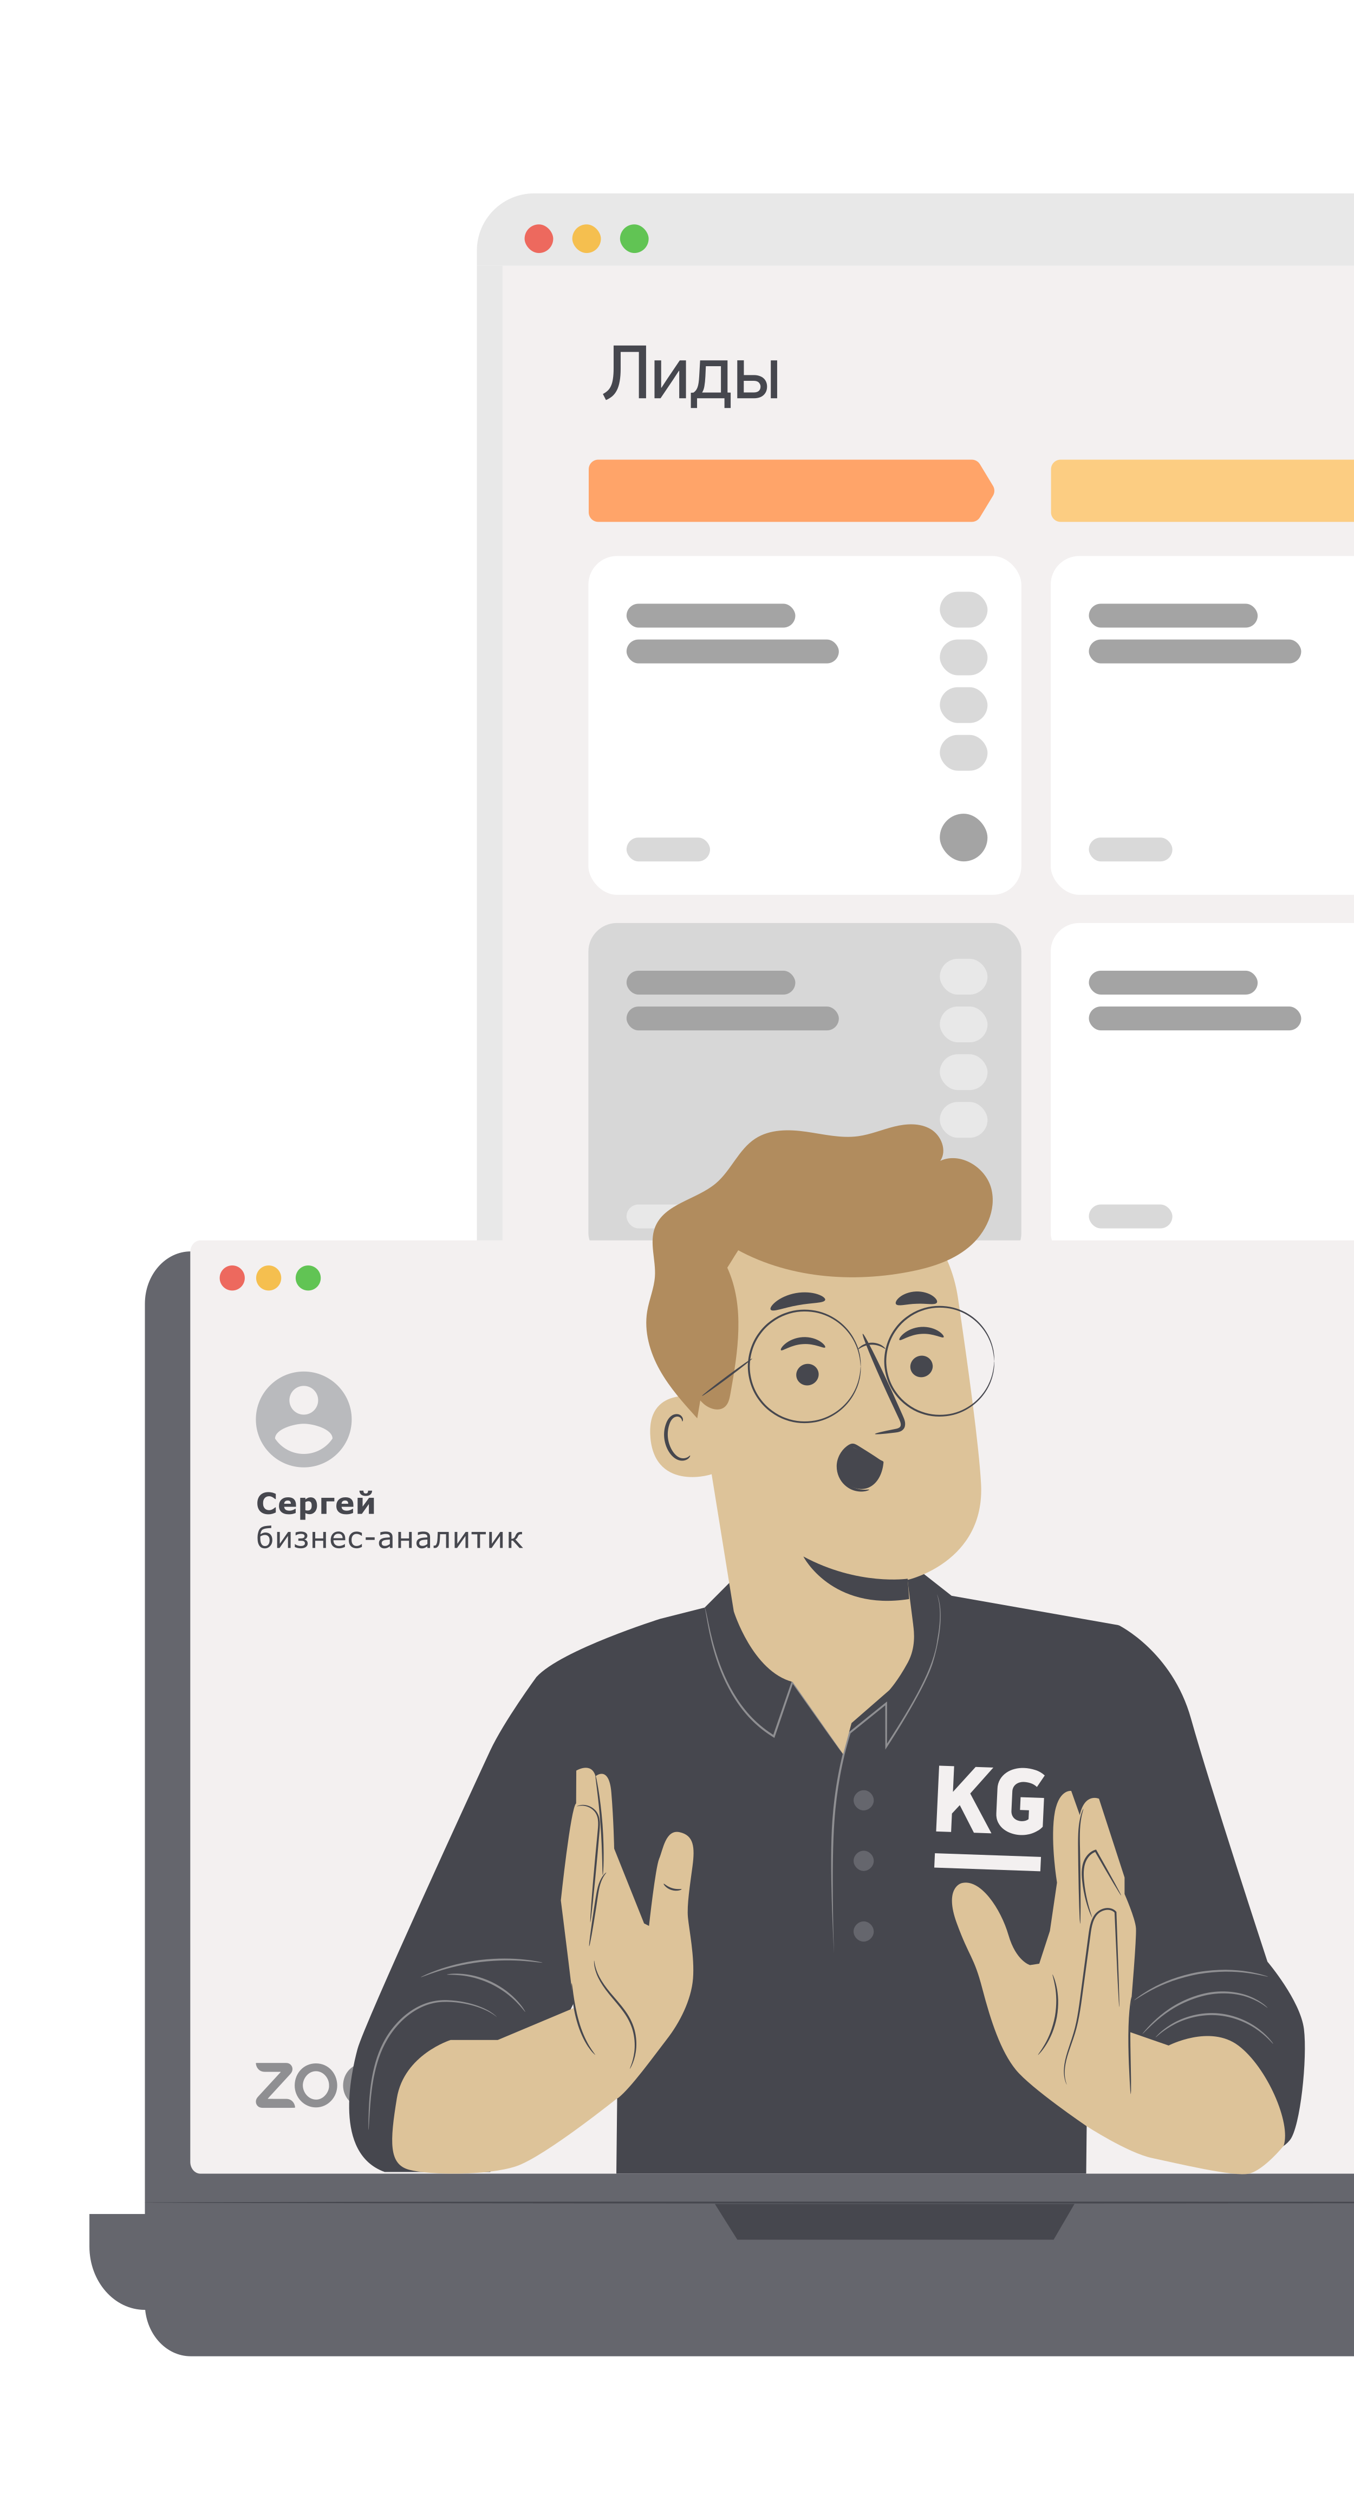 <svg width="318" height="587" viewBox="0 0 318 587" fill="none" xmlns="http://www.w3.org/2000/svg">
<g filter="url(#filter0_d_5217_99593)">
<path d="M112 36.446C112 29.02 118.02 23 125.446 23H366.554C373.98 23 380 29.02 380 36.446V40.01H112V36.446Z" fill="#E8E8E8"/>
<rect x="123.203" y="30.281" width="6.723" height="6.723" rx="3.362" fill="#ED695E"/>
<rect x="134.406" y="30.281" width="6.723" height="6.723" rx="3.362" fill="#F5BF4F"/>
<rect x="145.617" y="30.281" width="6.723" height="6.723" rx="3.362" fill="#61C454"/>
<g clip-path="url(#clip0_5217_99593)">
<path d="M112 40.008H380V323.223C380 330.649 373.98 336.669 366.554 336.669H125.446C118.02 336.669 112 330.649 112 323.223V40.008Z" fill="#E8E8E8"/>
<g clip-path="url(#clip1_5217_99593)">
<rect width="255.936" height="292.129" transform="translate(118.031 40.008)" fill="#F3F0F0"/>
<path d="M145.768 60.231V64.151C145.768 65.314 145.69 66.308 145.535 67.136C145.391 67.963 145.169 68.664 144.869 69.239C144.582 69.803 144.222 70.27 143.79 70.642C143.359 71.001 142.867 71.295 142.316 71.523L141.597 70.103C142.016 69.887 142.382 69.635 142.694 69.347C143.017 69.06 143.281 68.688 143.485 68.233C143.701 67.777 143.856 67.214 143.952 66.542C144.06 65.871 144.114 65.038 144.114 64.043V58.721H151.738V71.109H150.048V60.231H145.768ZM155.353 68.628L156.684 66.596L159.651 62.209H161.107V71.109H159.525V64.672H159.435L158.086 66.74L155.138 71.109H153.717V62.209H155.281V68.628H155.353ZM165.777 63.575L165.67 65.931C165.622 66.866 165.544 67.639 165.436 68.251C165.34 68.85 165.16 69.353 164.896 69.761H169.32V63.575H165.777ZM162.865 69.779C163.08 69.635 163.266 69.467 163.422 69.275C163.578 69.072 163.71 68.826 163.818 68.538C163.925 68.239 164.009 67.885 164.069 67.477C164.129 67.058 164.177 66.56 164.213 65.985L164.429 62.209H170.866V69.761L171.603 69.779V73.393H170.147V71.109H163.71V73.393H162.253V69.815L162.865 69.779ZM181.031 71.109V62.209H182.523V71.109H181.031ZM178.621 68.358C178.621 68.023 178.495 67.717 178.244 67.441C177.992 67.154 177.578 67.01 177.003 67.01H174.683V69.743H177.003C177.518 69.743 177.914 69.629 178.19 69.401C178.477 69.162 178.621 68.814 178.621 68.358ZM174.701 65.661H177.057C177.56 65.661 178.004 65.733 178.387 65.877C178.783 66.009 179.107 66.195 179.358 66.434C179.622 66.674 179.82 66.962 179.952 67.297C180.084 67.621 180.15 67.975 180.15 68.358C180.15 69.185 179.88 69.851 179.34 70.354C178.813 70.858 178.046 71.109 177.039 71.109H173.155V62.191H174.701V65.661Z" fill="#46474E"/>
<path d="M138.266 87.771C138.266 86.53 139.272 85.523 140.513 85.523L228.228 85.523C229.014 85.523 229.743 85.934 230.15 86.607L233.213 91.664C233.647 92.379 233.647 93.277 233.213 93.993L230.15 99.049C229.743 99.722 229.014 100.133 228.228 100.133H140.513C139.272 100.133 138.266 99.126 138.266 97.885V87.771Z" fill="#FFA469"/>
<path d="M246.844 87.771C246.844 86.53 247.85 85.523 249.091 85.523L336.806 85.523C337.592 85.523 338.321 85.934 338.728 86.607L341.791 91.664C342.225 92.379 342.225 93.277 341.791 93.993L338.728 99.049C338.321 99.722 337.592 100.133 336.806 100.133H249.091C247.85 100.133 246.844 99.126 246.844 97.885V87.771Z" fill="#FCCD82"/>
<rect x="138.188" y="108.148" width="101.685" height="79.556" rx="6.723" fill="white"/>
<rect x="147.148" y="119.352" width="39.64" height="5.603" rx="2.801" fill="#A4A4A4"/>
<rect x="147.148" y="127.758" width="49.862" height="5.603" rx="2.801" fill="#A4A4A4"/>
<rect x="147.148" y="174.258" width="19.609" height="5.603" rx="2.801" fill="#D9D9D9"/>
<rect x="220.719" y="168.656" width="11.205" height="11.205" rx="5.603" fill="#A4A4A4"/>
<rect x="220.727" y="116.547" width="11.205" height="8.404" rx="4.202" fill="#D9D9D9"/>
<rect x="220.727" y="127.75" width="11.205" height="8.404" rx="4.202" fill="#D9D9D9"/>
<rect x="220.727" y="138.953" width="11.205" height="8.404" rx="4.202" fill="#D9D9D9"/>
<rect x="220.727" y="150.156" width="11.205" height="8.404" rx="4.202" fill="#D9D9D9"/>
<rect x="138.188" y="194.32" width="101.685" height="79.556" rx="6.723" fill="#D7D7D7"/>
<rect x="147.148" y="205.523" width="39.64" height="5.603" rx="2.801" fill="#A4A4A4"/>
<rect x="147.148" y="213.938" width="49.862" height="5.603" rx="2.801" fill="#A4A4A4"/>
<rect x="147.148" y="260.422" width="19.609" height="5.603" rx="2.801" fill="#E8E8E8"/>
<rect x="220.719" y="254.828" width="11.205" height="11.205" rx="5.603" fill="#A4A4A4"/>
<rect x="220.727" y="202.727" width="11.205" height="8.404" rx="4.202" fill="#E8E8E8"/>
<rect x="220.727" y="213.93" width="11.205" height="8.404" rx="4.202" fill="#E8E8E8"/>
<rect x="220.727" y="225.141" width="11.205" height="8.404" rx="4.202" fill="#E8E8E8"/>
<rect x="220.727" y="236.344" width="11.205" height="8.404" rx="4.202" fill="#E8E8E8"/>
<rect x="138.188" y="280.586" width="101.685" height="79.556" rx="6.723" fill="white"/>
<rect x="147.148" y="291.797" width="39.64" height="5.603" rx="2.801" fill="#A4A4A4"/>
<rect x="147.148" y="300.195" width="49.862" height="5.603" rx="2.801" fill="#A4A4A4"/>
<rect x="220.719" y="288.992" width="11.205" height="8.404" rx="4.202" fill="#D9D9D9"/>
<rect x="220.719" y="300.195" width="11.205" height="8.404" rx="4.202" fill="#D9D9D9"/>
<rect x="220.719" y="311.406" width="11.205" height="8.404" rx="4.202" fill="#D9D9D9"/>
<rect x="220.719" y="322.609" width="11.205" height="8.404" rx="4.202" fill="#D9D9D9"/>
<rect x="246.766" y="108.148" width="101.685" height="79.556" rx="6.723" fill="white"/>
<rect x="255.734" y="119.352" width="39.64" height="5.603" rx="2.801" fill="#A4A4A4"/>
<rect x="255.734" y="127.758" width="49.862" height="5.603" rx="2.801" fill="#A4A4A4"/>
<rect x="255.734" y="174.258" width="19.609" height="5.603" rx="2.801" fill="#D9D9D9"/>
<rect x="246.766" y="194.32" width="101.685" height="79.556" rx="6.723" fill="white"/>
<rect x="255.734" y="205.523" width="39.64" height="5.603" rx="2.801" fill="#A4A4A4"/>
<rect x="255.734" y="213.93" width="49.862" height="5.603" rx="2.801" fill="#A4A4A4"/>
<rect x="255.734" y="260.422" width="19.609" height="5.603" rx="2.801" fill="#D9D9D9"/>
</g>
</g>
</g>
<g filter="url(#filter1_d_5217_99593)">
<path d="M366.807 536.462H44.794C38.855 536.462 34.031 530.962 34.031 524.171V289.322C34.031 282.54 38.848 277.031 44.794 277.031H366.807C372.746 277.031 377.57 282.531 377.57 289.322V524.171C377.57 530.953 372.753 536.462 366.807 536.462Z" fill="#65666D"/>
</g>
<path d="M376.407 542.383H34.015C26.828 542.383 21 535.717 21 527.495V519.875H389.415V527.495C389.415 535.717 383.588 542.383 376.4 542.383H376.407Z" fill="#65666D"/>
<path d="M167.891 517.508L173.168 525.901H247.457L252.354 517.508H167.891Z" fill="#46474E"/>
<path d="M377.563 517.177C377.563 517.304 300.612 517.4 205.711 517.4C110.809 517.4 33.844 517.296 33.844 517.177C33.844 517.058 110.779 516.953 205.711 516.953C300.642 516.953 377.563 517.058 377.563 517.177Z" fill="#46474E"/>
<path d="M360.962 510.404H47.074C45.753 510.404 44.688 509.168 44.688 507.637V294.017C44.688 292.485 45.753 291.25 47.074 291.25H360.962C362.283 291.25 363.349 292.485 363.349 294.017V507.628C363.349 509.16 362.276 510.395 360.962 510.395V510.404Z" fill="#F3F0F0"/>
<path fill-rule="evenodd" clip-rule="evenodd" d="M71.348 322.047C65.135 322.047 60.094 327.089 60.094 333.301C60.094 339.513 65.135 344.555 71.348 344.555C77.56 344.555 82.601 339.513 82.601 333.301C82.601 327.089 77.56 322.047 71.348 322.047ZM71.345 325.422C73.213 325.422 74.721 326.93 74.721 328.798C74.721 330.666 73.213 332.174 71.345 332.174C69.477 332.174 67.969 330.666 67.969 328.798C67.969 326.93 69.477 325.422 71.345 325.422ZM71.346 341.402C68.533 341.402 66.046 339.962 64.594 337.779C64.627 335.539 69.095 334.312 71.346 334.312C73.586 334.312 78.065 335.539 78.098 337.779C76.647 339.962 74.159 341.402 71.346 341.402Z" fill="#B9BABD"/>
<path d="M62.999 355.574C62.627 355.574 62.282 355.519 61.966 355.409C61.651 355.299 61.381 355.135 61.154 354.918C60.928 354.7 60.751 354.428 60.626 354.103C60.502 353.777 60.441 353.402 60.441 352.975C60.441 352.578 60.5 352.218 60.619 351.894C60.738 351.571 60.911 351.294 61.137 351.063C61.355 350.841 61.624 350.669 61.945 350.548C62.269 350.426 62.621 350.366 63.003 350.366C63.214 350.366 63.403 350.378 63.572 350.403C63.742 350.425 63.899 350.456 64.043 350.494C64.193 350.536 64.329 350.585 64.45 350.639C64.574 350.69 64.681 350.738 64.773 350.783V351.999H64.625C64.562 351.945 64.483 351.881 64.386 351.807C64.292 351.733 64.184 351.66 64.063 351.588C63.94 351.516 63.806 351.456 63.663 351.406C63.519 351.357 63.365 351.332 63.201 351.332C63.019 351.332 62.847 351.361 62.683 351.42C62.519 351.476 62.367 351.57 62.228 351.702C62.096 351.83 61.988 352 61.905 352.211C61.824 352.422 61.784 352.678 61.784 352.978C61.784 353.293 61.828 353.555 61.915 353.766C62.005 353.977 62.117 354.143 62.252 354.265C62.389 354.388 62.541 354.477 62.71 354.531C62.878 354.582 63.044 354.608 63.208 354.608C63.365 354.608 63.52 354.584 63.673 354.537C63.827 354.49 63.97 354.426 64.1 354.345C64.21 354.28 64.312 354.211 64.406 354.137C64.501 354.063 64.578 353.999 64.639 353.945H64.773V355.143C64.648 355.199 64.528 355.252 64.413 355.301C64.299 355.351 64.179 355.394 64.053 355.429C63.889 355.477 63.735 355.512 63.592 355.537C63.448 355.562 63.251 355.574 62.999 355.574ZM69.517 353.81H66.743C66.761 354.106 66.873 354.333 67.079 354.49C67.288 354.647 67.595 354.726 67.999 354.726C68.254 354.726 68.502 354.68 68.743 354.588C68.983 354.496 69.172 354.397 69.312 354.291H69.446V355.264C69.172 355.374 68.914 355.454 68.672 355.503C68.43 355.553 68.161 355.578 67.867 355.578C67.109 355.578 66.527 355.407 66.123 355.066C65.719 354.725 65.517 354.239 65.517 353.608C65.517 352.984 65.708 352.49 66.09 352.127C66.474 351.761 66.999 351.578 67.665 351.578C68.28 351.578 68.743 351.734 69.052 352.046C69.362 352.356 69.517 352.802 69.517 353.386V353.81ZM68.312 353.1C68.305 352.846 68.242 352.655 68.123 352.527C68.004 352.399 67.819 352.335 67.568 352.335C67.334 352.335 67.142 352.396 66.992 352.517C66.842 352.638 66.757 352.833 66.74 353.1H68.312ZM74.456 353.534C74.456 353.846 74.408 354.13 74.311 354.386C74.217 354.642 74.092 354.853 73.937 355.019C73.776 355.194 73.593 355.326 73.389 355.416C73.184 355.506 72.966 355.551 72.732 355.551C72.517 355.551 72.334 355.527 72.183 355.48C72.033 355.435 71.879 355.371 71.722 355.288V356.864H70.51V351.696H71.722V352.09C71.908 351.942 72.098 351.821 72.291 351.729C72.486 351.637 72.711 351.591 72.964 351.591C73.436 351.591 73.802 351.764 74.062 352.11C74.325 352.455 74.456 352.93 74.456 353.534ZM73.207 353.558C73.207 353.189 73.144 352.922 73.018 352.756C72.893 352.59 72.694 352.507 72.422 352.507C72.308 352.507 72.19 352.525 72.069 352.561C71.948 352.595 71.832 352.644 71.722 352.709V354.611C71.803 354.643 71.889 354.663 71.981 354.672C72.073 354.681 72.164 354.685 72.254 354.685C72.575 354.685 72.814 354.592 72.971 354.406C73.128 354.217 73.207 353.935 73.207 353.558ZM78.526 352.537H76.681V355.477H75.469V351.696H78.526V352.537ZM82.994 353.81H80.219C80.237 354.106 80.35 354.333 80.556 354.49C80.765 354.647 81.071 354.726 81.475 354.726C81.731 354.726 81.979 354.68 82.219 354.588C82.459 354.496 82.649 354.397 82.788 354.291H82.923V355.264C82.649 355.374 82.391 355.454 82.148 355.503C81.906 355.553 81.638 355.578 81.344 355.578C80.585 355.578 80.004 355.407 79.6 355.066C79.196 354.725 78.994 354.239 78.994 353.608C78.994 352.984 79.185 352.49 79.566 352.127C79.95 351.761 80.475 351.578 81.142 351.578C81.757 351.578 82.219 351.734 82.529 352.046C82.839 352.356 82.994 352.802 82.994 353.386V353.81ZM81.788 353.1C81.782 352.846 81.719 352.655 81.6 352.527C81.481 352.399 81.296 352.335 81.044 352.335C80.811 352.335 80.619 352.396 80.469 352.517C80.318 352.638 80.234 352.833 80.216 353.1H81.788ZM87.808 355.477H86.633V353.164L84.99 355.477H83.987V351.696H85.162V353.766L86.683 351.696H87.808V355.477ZM87.39 350.019C87.39 350.385 87.265 350.683 87.013 350.915C86.764 351.146 86.394 351.261 85.902 351.261C85.413 351.261 85.043 351.146 84.791 350.915C84.54 350.681 84.414 350.383 84.414 350.019H85.35C85.355 350.241 85.397 350.407 85.478 350.517C85.559 350.625 85.7 350.679 85.902 350.679C86.106 350.679 86.248 350.626 86.326 350.521C86.407 350.413 86.45 350.246 86.454 350.019H87.39ZM63.481 360.271C63.638 360.429 63.757 360.619 63.837 360.844C63.918 361.066 63.959 361.327 63.959 361.628C63.959 362.189 63.79 362.655 63.454 363.025C63.117 363.396 62.703 363.581 62.211 363.581C61.969 363.581 61.746 363.541 61.541 363.46C61.337 363.377 61.163 363.25 61.02 363.079C60.84 362.866 60.705 362.598 60.616 362.275C60.528 361.949 60.484 361.553 60.484 361.086C60.484 360.918 60.492 360.747 60.508 360.574C60.524 360.399 60.559 360.191 60.616 359.948C60.66 359.74 60.726 359.539 60.811 359.346C60.898 359.153 61.002 358.997 61.121 358.878C61.282 358.714 61.494 358.582 61.757 358.484C62.022 358.383 62.372 358.313 62.807 358.275C62.985 358.259 63.15 358.247 63.302 358.238C63.455 358.227 63.592 358.217 63.713 358.208V358.79C63.565 358.799 63.418 358.808 63.272 358.817C63.128 358.826 62.985 358.837 62.841 358.851C62.554 358.875 62.293 358.923 62.06 358.992C61.829 359.062 61.659 359.151 61.551 359.261C61.433 359.38 61.343 359.536 61.282 359.729C61.224 359.92 61.186 360.102 61.168 360.275C61.336 360.154 61.52 360.053 61.72 359.972C61.922 359.889 62.136 359.847 62.363 359.847C62.574 359.847 62.777 359.882 62.972 359.952C63.168 360.021 63.337 360.128 63.481 360.271ZM63.316 361.665C63.316 361.25 63.216 360.94 63.016 360.736C62.816 360.53 62.553 360.426 62.225 360.426C62.03 360.426 61.842 360.458 61.663 360.521C61.483 360.581 61.312 360.663 61.151 360.766C61.146 360.822 61.142 360.889 61.137 360.965C61.135 361.039 61.134 361.108 61.134 361.17C61.134 361.561 61.167 361.877 61.232 362.12C61.297 362.362 61.389 362.555 61.508 362.699C61.611 362.82 61.723 362.906 61.844 362.958C61.966 363.007 62.096 363.032 62.235 363.032C62.574 363.032 62.839 362.91 63.029 362.665C63.22 362.421 63.316 362.087 63.316 361.665ZM68.258 363.477H67.632V360.652L65.662 363.477H65.09V359.716H65.716V362.5L67.665 359.716H68.258V363.477ZM72.261 362.423C72.261 362.634 72.211 362.812 72.113 362.958C72.016 363.104 71.892 363.222 71.739 363.312C71.586 363.399 71.418 363.463 71.234 363.503C71.05 363.544 70.866 363.564 70.682 363.564C70.421 363.564 70.173 363.539 69.938 363.49C69.702 363.441 69.47 363.364 69.241 363.261V362.568H69.285C69.448 362.711 69.657 362.822 69.911 362.901C70.164 362.979 70.41 363.019 70.648 363.019C70.76 363.019 70.876 363.009 70.995 362.988C71.114 362.966 71.217 362.931 71.305 362.884C71.399 362.83 71.474 362.766 71.53 362.692C71.586 362.616 71.614 362.513 71.614 362.382C71.614 362.248 71.586 362.14 71.53 362.059C71.476 361.978 71.402 361.918 71.308 361.877C71.216 361.837 71.105 361.812 70.975 361.803C70.844 361.794 70.726 361.79 70.618 361.79H70.069V361.244H70.45C70.539 361.244 70.656 361.241 70.8 361.234C70.945 361.228 71.063 361.21 71.153 361.18C71.27 361.142 71.362 361.088 71.429 361.019C71.499 360.949 71.534 360.838 71.534 360.686C71.534 360.58 71.507 360.494 71.453 360.426C71.399 360.357 71.332 360.303 71.251 360.265C71.168 360.227 71.075 360.201 70.971 360.187C70.87 360.174 70.781 360.167 70.702 360.167C70.473 360.167 70.248 360.199 70.025 360.261C69.805 360.322 69.62 360.411 69.47 360.527H69.426V359.83C69.612 359.77 69.812 359.72 70.025 359.682C70.239 359.644 70.452 359.625 70.665 359.625C70.84 359.625 71.014 359.641 71.187 359.672C71.362 359.704 71.525 359.757 71.675 359.834C71.823 359.91 71.944 360.014 72.039 360.147C72.133 360.277 72.18 360.439 72.18 360.632C72.18 360.829 72.118 361.003 71.995 361.154C71.874 361.302 71.71 361.408 71.503 361.473V361.497C71.734 361.553 71.918 361.659 72.055 361.813C72.192 361.966 72.261 362.169 72.261 362.423ZM76.546 363.477H75.913V361.783H74.031V363.477H73.399V359.716H74.031V361.238H75.913V359.716H76.546V363.477ZM81.081 361.662H78.311C78.311 361.893 78.345 362.095 78.415 362.268C78.484 362.438 78.58 362.579 78.701 362.689C78.818 362.796 78.956 362.877 79.115 362.931C79.277 362.985 79.454 363.012 79.647 363.012C79.903 363.012 80.16 362.961 80.418 362.86C80.678 362.757 80.864 362.656 80.974 362.557H81.007V363.248C80.794 363.337 80.576 363.413 80.354 363.473C80.132 363.534 79.898 363.564 79.654 363.564C79.03 363.564 78.543 363.396 78.193 363.059C77.843 362.72 77.668 362.24 77.668 361.618C77.668 361.003 77.835 360.515 78.169 360.154C78.506 359.792 78.948 359.612 79.496 359.612C80.003 359.612 80.393 359.76 80.667 360.056C80.943 360.352 81.081 360.773 81.081 361.318V361.662ZM80.465 361.177C80.463 360.845 80.379 360.588 80.213 360.406C80.049 360.224 79.799 360.133 79.462 360.133C79.123 360.133 78.853 360.233 78.65 360.433C78.451 360.633 78.337 360.881 78.311 361.177H80.465ZM84.993 363.241C84.735 363.362 84.513 363.445 84.327 363.49C84.143 363.537 83.959 363.561 83.775 363.561C83.501 363.561 83.249 363.521 83.02 363.443C82.791 363.362 82.595 363.241 82.431 363.079C82.267 362.918 82.139 362.713 82.047 362.467C81.958 362.22 81.913 361.931 81.913 361.601C81.913 361.002 82.079 360.524 82.411 360.167C82.743 359.808 83.198 359.628 83.775 359.628C83.992 359.628 84.206 359.659 84.414 359.719C84.625 359.78 84.818 359.854 84.993 359.942V360.645H84.956C84.748 360.486 84.541 360.368 84.337 360.292C84.135 360.215 83.938 360.177 83.748 360.177C83.373 360.177 83.082 360.303 82.876 360.554C82.671 360.806 82.569 361.155 82.569 361.601C82.569 362.048 82.671 362.395 82.876 362.642C83.08 362.889 83.371 363.012 83.748 363.012C83.88 363.012 84.011 362.995 84.141 362.961C84.274 362.928 84.394 362.884 84.502 362.83C84.587 362.788 84.675 362.737 84.764 362.679C84.856 362.618 84.92 362.573 84.956 362.544H84.993V363.241ZM87.993 361.588H85.892V360.978H87.993V361.588ZM92.191 363.477H91.561V363.076C91.505 363.114 91.429 363.168 91.332 363.238C91.238 363.305 91.146 363.359 91.056 363.399C90.951 363.451 90.83 363.493 90.693 363.527C90.556 363.563 90.395 363.581 90.211 363.581C89.873 363.581 89.585 363.469 89.35 363.244C89.114 363.02 88.996 362.734 88.996 362.386C88.996 362.101 89.057 361.871 89.178 361.696C89.301 361.518 89.476 361.379 89.703 361.278C89.932 361.177 90.207 361.109 90.528 361.073C90.849 361.037 91.193 361.01 91.561 360.992V360.894C91.561 360.751 91.536 360.632 91.484 360.537C91.435 360.443 91.363 360.369 91.269 360.315C91.179 360.264 91.071 360.229 90.945 360.211C90.82 360.193 90.688 360.184 90.552 360.184C90.385 360.184 90.2 360.206 89.996 360.251C89.792 360.294 89.581 360.357 89.363 360.44H89.329V359.797C89.453 359.763 89.631 359.726 89.865 359.686C90.098 359.645 90.328 359.625 90.555 359.625C90.82 359.625 91.05 359.647 91.245 359.692C91.442 359.735 91.613 359.809 91.757 359.915C91.898 360.018 92.006 360.151 92.08 360.315C92.154 360.479 92.191 360.682 92.191 360.925V363.477ZM91.561 362.551V361.504C91.368 361.515 91.141 361.532 90.878 361.554C90.618 361.577 90.411 361.609 90.259 361.652C90.077 361.703 89.93 361.784 89.817 361.894C89.705 362.002 89.649 362.151 89.649 362.342C89.649 362.557 89.714 362.72 89.844 362.83C89.975 362.938 90.173 362.992 90.44 362.992C90.663 362.992 90.866 362.949 91.05 362.864C91.234 362.776 91.404 362.672 91.561 362.551ZM96.696 363.477H96.063V361.783H94.181V363.477H93.548V359.716H94.181V361.238H96.063V359.716H96.696V363.477ZM101.005 363.477H100.375V363.076C100.319 363.114 100.243 363.168 100.146 363.238C100.052 363.305 99.96 363.359 99.87 363.399C99.765 363.451 99.644 363.493 99.507 363.527C99.37 363.563 99.209 363.581 99.025 363.581C98.686 363.581 98.399 363.469 98.163 363.244C97.928 363.02 97.81 362.734 97.81 362.386C97.81 362.101 97.87 361.871 97.992 361.696C98.115 361.518 98.29 361.379 98.517 361.278C98.746 361.177 99.021 361.109 99.342 361.073C99.663 361.037 100.007 361.01 100.375 360.992V360.894C100.375 360.751 100.349 360.632 100.298 360.537C100.248 360.443 100.177 360.369 100.082 360.315C99.993 360.264 99.885 360.229 99.759 360.211C99.633 360.193 99.502 360.184 99.365 360.184C99.199 360.184 99.014 360.206 98.81 360.251C98.606 360.294 98.394 360.357 98.177 360.44H98.143V359.797C98.267 359.763 98.445 359.726 98.678 359.686C98.912 359.645 99.142 359.625 99.369 359.625C99.633 359.625 99.864 359.647 100.059 359.692C100.256 359.735 100.427 359.809 100.571 359.915C100.712 360.018 100.82 360.151 100.894 360.315C100.968 360.479 101.005 360.682 101.005 360.925V363.477ZM100.375 362.551V361.504C100.182 361.515 99.954 361.532 99.692 361.554C99.431 361.577 99.225 361.609 99.072 361.652C98.891 361.703 98.743 361.784 98.631 361.894C98.519 362.002 98.463 362.151 98.463 362.342C98.463 362.557 98.528 362.72 98.658 362.83C98.788 362.938 98.987 362.992 99.254 362.992C99.476 362.992 99.68 362.949 99.864 362.864C100.048 362.776 100.218 362.672 100.375 362.551ZM105.395 363.477H104.762V360.248H103.358C103.351 360.434 103.345 360.614 103.338 360.787C103.331 360.959 103.324 361.115 103.318 361.255C103.302 361.629 103.276 361.929 103.24 362.153C103.204 362.376 103.157 362.561 103.099 362.709C103.045 362.848 102.984 362.961 102.917 363.049C102.852 363.134 102.781 363.212 102.705 363.281C102.629 363.349 102.543 363.399 102.449 363.433C102.357 363.466 102.256 363.483 102.146 363.483C102.108 363.483 102.052 363.482 101.978 363.48C101.906 363.478 101.859 363.477 101.836 363.477V362.924H101.87C101.888 362.924 101.914 362.926 101.947 362.928C101.981 362.93 102.009 362.931 102.032 362.931C102.085 362.931 102.14 362.923 102.197 362.908C102.255 362.892 102.304 362.863 102.345 362.82C102.459 362.708 102.551 362.518 102.621 362.251C102.69 361.984 102.736 361.598 102.759 361.093C102.768 360.909 102.776 360.691 102.782 360.44C102.791 360.186 102.799 359.945 102.806 359.716H105.395V363.477ZM109.95 363.477H109.324V360.652L107.354 363.477H106.782V359.716H107.408V362.5L109.357 359.716H109.95V363.477ZM114.101 360.271H112.741V363.477H112.108V360.271H110.748V359.716H114.101V360.271ZM118.063 363.477H117.437V360.652L115.468 363.477H114.895V359.716H115.522V362.5L117.471 359.716H118.063V363.477ZM122.844 363.477H122.016L120.454 361.753H120.11V363.477H119.477V359.716H120.11V361.339C120.319 361.339 120.487 361.302 120.615 361.228C120.743 361.151 120.852 361.03 120.942 360.864C120.973 360.803 121.004 360.739 121.033 360.672C121.064 360.603 121.094 360.536 121.124 360.473C121.24 360.22 121.386 360.03 121.561 359.904C121.736 359.779 121.988 359.716 122.315 359.716H122.605V360.261H122.326C122.148 360.261 122.009 360.3 121.908 360.376C121.809 360.45 121.72 360.581 121.639 360.77C121.549 360.981 121.454 361.139 121.353 361.244C121.254 361.348 121.148 361.426 121.036 361.48L122.844 363.477Z" fill="#46474E"/>
<g clip-path="url(#clip2_5217_99593)">
<path d="M74.213 484.508C71.312 484.508 69.24 486.802 69.211 489.656C69.182 492.482 71.418 494.868 74.233 494.844C76.961 494.844 79.234 492.489 79.197 489.65C79.16 486.827 77.1 484.51 74.213 484.51V484.508ZM74.225 493.009C72.362 492.982 71.102 491.233 71.123 489.618C71.141 488.1 72.347 486.345 74.2 486.342C75.968 486.34 77.323 488.005 77.279 489.677C77.392 491.093 76.043 493.038 74.223 493.011L74.225 493.009Z" fill="#8F8F92"/>
<path d="M85.58 484.508C82.679 484.508 80.608 486.802 80.578 489.656C80.549 492.482 82.785 494.868 85.6 494.844C88.328 494.844 90.602 492.489 90.564 489.65C90.527 486.827 88.468 484.51 85.58 484.51V484.508ZM85.592 493.009C83.729 492.982 82.469 491.233 82.49 489.618C82.508 488.1 83.714 486.345 85.567 486.342C87.335 486.34 88.69 488.005 88.647 489.677C88.759 491.093 87.41 493.038 85.59 493.011L85.592 493.009Z" fill="#8F8F92"/>
<path d="M91.912 491.458C91.912 492.175 91.912 492.89 91.912 493.607C91.912 494.017 91.912 494.426 91.912 494.838C91.912 494.967 91.956 495.019 92.076 494.998C92.218 494.973 92.36 494.955 92.495 494.903C93.307 494.591 93.832 493.788 93.832 492.849C93.832 491.413 93.846 489.974 93.825 488.538C93.813 487.721 94.377 486.592 95.437 486.459C96.076 486.377 96.628 486.581 97.061 487.112C97.413 487.545 97.565 488.049 97.561 488.63C97.548 490.076 97.557 491.524 97.557 492.971C97.557 493.098 97.55 493.227 97.582 493.351C97.804 494.238 98.402 494.892 99.287 494.998C99.428 495.016 99.455 494.992 99.455 494.833C99.455 494.338 99.455 493.845 99.455 493.349C99.455 491.739 99.455 490.126 99.455 488.515C99.455 487.671 100.047 486.678 100.942 486.481C102.204 486.203 103.207 487.359 103.191 488.456C103.172 489.897 103.199 491.34 103.18 492.781C103.172 493.383 103.343 493.892 103.703 494.333C104.038 494.743 104.469 494.955 104.969 495.001C105.056 495.01 105.104 494.969 105.096 494.872C105.079 494.702 105.102 494.532 105.102 494.363C105.102 492.478 105.104 490.592 105.102 488.707C105.102 488.438 105.108 488.167 105.067 487.904C104.898 486.83 104.415 485.932 103.645 485.251C102.843 484.54 101.91 484.242 100.863 484.384C99.963 484.506 99.216 484.934 98.583 485.624C98.521 485.692 98.485 485.696 98.427 485.626C98.189 485.339 97.904 485.12 97.6 484.923C96.701 484.341 95.737 484.199 94.733 484.491C93.919 484.726 93.24 485.208 92.736 485.959C92.218 486.732 91.881 487.563 91.908 488.549C91.933 489.519 91.914 490.49 91.914 491.46L91.912 491.458Z" fill="#8F8F92"/>
<path d="M65.474 494.944C66.534 494.924 67.823 494.974 69.112 494.922C69.299 494.915 69.326 494.886 69.293 494.684C69.187 494.04 68.893 493.528 68.381 493.171C68.008 492.911 67.588 492.841 67.161 492.838C65.82 492.829 64.481 492.836 63.14 492.836C63.088 492.836 63.036 492.836 62.984 492.836C62.955 492.836 62.92 492.843 62.905 492.802C62.892 492.764 62.92 492.739 62.943 492.718C63.078 492.601 63.188 492.451 63.309 492.318C64.916 490.567 66.526 488.816 68.135 487.065C68.262 486.927 68.377 486.78 68.473 486.617C68.854 485.968 68.727 485.199 68.167 484.728C67.877 484.484 67.544 484.407 67.19 484.407C64.883 484.405 62.576 484.407 60.269 484.407C60.109 484.407 60.078 484.437 60.1 484.604C60.184 485.204 60.446 485.694 60.89 486.063C61.275 486.384 61.727 486.486 62.199 486.488C63.388 486.493 64.575 486.488 65.764 486.491C65.812 486.491 65.882 486.461 65.905 486.525C65.924 486.577 65.864 486.611 65.83 486.647C65.004 487.547 64.175 488.445 63.346 489.346C62.439 490.332 61.531 491.316 60.623 492.304C60.344 492.608 60.123 492.954 60.098 493.395C60.059 494.071 60.492 494.691 61.102 494.863C61.321 494.924 61.545 494.947 61.772 494.947C62.93 494.947 64.088 494.947 65.472 494.947L65.474 494.944Z" fill="#8F8F92"/>
</g>
<path d="M75.331 300.088C75.331 301.717 74.014 303.034 72.384 303.034C70.755 303.034 69.438 301.717 69.438 300.088C69.438 298.458 70.755 297.141 72.384 297.141C74.014 297.141 75.331 298.458 75.331 300.088Z" fill="#61C454"/>
<path d="M57.487 300.088C57.487 301.717 56.17 303.034 54.541 303.034C52.911 303.034 51.594 301.717 51.594 300.088C51.594 298.458 52.911 297.141 54.541 297.141C56.17 297.141 57.487 298.458 57.487 300.088Z" fill="#ED695E"/>
<path d="M66.05 300.088C66.05 301.717 64.733 303.034 63.103 303.034C61.474 303.034 60.156 301.717 60.156 300.088C60.156 298.458 61.474 297.141 63.103 297.141C64.733 297.141 66.05 298.458 66.05 300.088Z" fill="#F5BF4F"/>
<path d="M262.718 381.609C262.718 381.609 275.297 387.739 279.723 403.571C284.148 419.403 297.68 460.632 297.68 460.632C297.68 460.632 305.413 469.729 306.247 476.463C307.08 483.198 305.422 499.497 302.93 502.538C300.447 505.58 296.901 505.076 296.901 505.076L264.349 501.989L251.531 416.159L262.727 381.609H262.718Z" fill="#46474E"/>
<path d="M155.071 380.113C155.071 380.113 131.8 387.415 126 393.764L145.057 482.425L144.755 510.396H255.102C255.102 509.013 256.091 417.521 256.091 417.521L262.715 381.615L223.493 374.707L215.76 368.633L172.121 370.841L165.497 377.474L155.08 380.113H155.071Z" fill="#46474E"/>
<g clip-path="url(#clip3_5217_99593)">
<path d="M225.416 423.865L223.575 425.841L223.375 430.167L219.857 430.044L220.569 414.6L224.087 414.722L223.809 420.752L229.136 414.898L233.296 415.042L227.869 421.137L232.848 430.488L228.729 430.345L225.408 423.856L225.416 423.865Z" fill="#F3F0F0"/>
<path d="M243.786 429.828C243.356 430.098 242.897 430.318 242.415 430.488C241.966 430.651 241.496 430.757 241.027 430.821C239.888 430.977 238.737 430.88 237.653 430.525C236.973 430.315 236.337 429.992 235.771 429.566C235.212 429.148 234.764 428.604 234.439 427.983C234.094 427.296 233.945 426.527 233.996 425.756L234.262 419.994C234.281 419.222 234.493 418.466 234.885 417.796C235.25 417.191 235.748 416.664 236.328 416.262C236.925 415.851 237.589 415.549 238.287 415.379C238.994 415.192 239.729 415.112 240.466 415.137C241.38 415.169 242.287 415.339 243.157 415.621C243.98 415.869 244.738 416.31 245.369 416.901L243.535 419.601C243.097 419.18 242.558 418.86 241.972 418.685C241.457 418.529 240.932 418.438 240.403 418.419C240.106 418.409 239.808 418.447 239.515 418.527C239.214 418.606 238.936 418.734 238.678 418.912C238.413 419.098 238.193 419.342 238.035 419.629C237.851 419.981 237.753 420.359 237.751 420.758L237.549 425.124C237.515 425.513 237.577 425.905 237.721 426.268C237.844 426.557 238.025 426.823 238.264 427.027C238.488 427.221 238.746 427.369 239.031 427.468C239.307 427.567 239.601 427.626 239.898 427.636C240.178 427.646 240.461 427.615 240.736 427.552C241.037 427.481 241.324 427.344 241.565 427.158L241.661 425.072L239.562 424.999L239.7 421.996L245.318 422.191L245.013 428.806C244.665 429.217 244.248 429.568 243.793 429.845L243.786 429.828Z" fill="#F3F0F0"/>
<path d="M244.485 436.027L219.568 435.16L219.412 438.55L244.329 439.417L244.485 436.027Z" fill="#F3F0F0"/>
</g>
<path d="M125.989 393.773C125.989 393.773 118.321 404.227 115.132 411.053C111.944 417.879 85.557 475.196 83.972 481.115C82.378 487.024 78.283 505.678 90.34 510.002H115.132L140.016 459.676L141.29 401.268L125.98 393.773H125.989Z" fill="#46474E"/>
<path d="M116.729 473.65C116.729 473.65 116.179 473.165 115.034 472.514C113.898 471.873 112.121 471.131 109.83 470.627C108.685 470.38 107.411 470.178 106.037 470.095C104.663 470.013 103.188 470.031 101.685 470.38C98.68 471.048 95.684 472.945 93.339 475.62C90.957 478.286 89.481 481.438 88.611 484.407C87.731 487.384 87.356 490.179 87.118 492.515C86.889 494.86 86.797 496.766 86.715 498.085C86.678 498.699 86.641 499.203 86.623 499.606C86.595 499.954 86.577 500.138 86.559 500.138C86.54 500.138 86.531 499.954 86.531 499.606C86.531 499.203 86.531 498.699 86.531 498.085C86.559 496.766 86.595 494.851 86.779 492.487C86.971 490.133 87.319 487.311 88.18 484.287C89.032 481.273 90.526 478.03 92.972 475.309C95.373 472.578 98.46 470.627 101.584 469.958C103.142 469.61 104.663 469.601 106.055 469.711C107.448 469.811 108.74 470.031 109.894 470.306C112.212 470.856 113.99 471.653 115.117 472.358C115.676 472.716 116.088 473.036 116.344 473.266C116.601 473.504 116.729 473.641 116.711 473.65H116.729Z" fill="#8F8F92"/>
<path d="M104.977 463.627C104.977 463.627 105.27 463.545 105.81 463.49C106.351 463.426 107.139 463.407 108.11 463.462C109.081 463.508 110.236 463.673 111.491 463.966C112.737 464.278 114.093 464.736 115.44 465.368C116.777 466.018 117.987 466.779 119.013 467.558C120.03 468.355 120.882 469.143 121.532 469.876C122.183 470.599 122.668 471.222 122.952 471.681C123.246 472.139 123.401 472.395 123.374 472.414C123.301 472.468 122.632 471.47 121.285 470.105C120.616 469.418 119.755 468.666 118.747 467.915C117.721 467.173 116.539 466.44 115.229 465.808C113.91 465.185 112.599 464.736 111.381 464.406C110.153 464.094 109.035 463.902 108.082 463.82C106.177 463.636 104.986 463.737 104.977 463.645V463.627Z" fill="#8F8F92"/>
<path d="M127.389 460.863C127.389 460.863 126.977 460.863 126.244 460.771C125.511 460.68 124.448 460.57 123.138 460.469C120.517 460.267 116.871 460.222 112.876 460.698C108.891 461.184 105.354 462.091 102.853 462.897C101.598 463.3 100.59 463.657 99.903 463.923C99.216 464.18 98.822 464.308 98.813 464.28C98.803 464.253 99.161 464.06 99.839 463.749C100.508 463.428 101.506 463.025 102.752 462.576C105.244 461.678 108.799 460.707 112.831 460.222C116.853 459.745 120.545 459.846 123.174 460.13C124.494 460.267 125.557 460.432 126.28 460.579C127.004 460.726 127.407 460.817 127.398 460.854L127.389 460.863Z" fill="#8F8F92"/>
<path d="M198.012 411.892C198.012 411.892 197.911 411.8 197.755 411.59C197.581 411.351 197.352 411.058 197.077 410.683C196.473 409.84 195.63 408.676 194.585 407.228C192.441 404.205 189.464 400 185.945 395.043L186.33 394.988C184.993 398.909 183.517 403.243 181.969 407.797L181.868 408.09L181.621 407.925C181.456 407.824 181.282 407.705 181.108 407.595C179.056 406.294 177.251 404.727 175.711 403.032C174.181 401.328 172.908 399.514 171.854 397.7C169.747 394.063 168.473 390.48 167.612 387.448C166.751 384.406 166.311 381.877 166.009 380.146C165.862 379.312 165.752 378.652 165.661 378.148C165.615 377.919 165.569 377.754 165.542 377.635C165.496 377.525 165.478 377.47 165.487 377.47C165.587 377.425 165.853 378.387 166.192 380.118C166.549 381.841 167.044 384.351 167.942 387.365C168.84 390.37 170.132 393.916 172.239 397.489C173.293 399.276 174.548 401.053 176.06 402.73C177.571 404.388 179.358 405.918 181.364 407.201C181.538 407.311 181.713 407.421 181.868 407.522L181.52 407.65C183.087 403.096 184.571 398.772 185.918 394.86L186.055 394.447L186.303 394.805C189.757 399.798 192.689 404.04 194.796 407.091C195.804 408.566 196.601 409.757 197.187 410.618C197.444 411.003 197.645 411.315 197.81 411.562C197.948 411.782 198.021 411.901 198.003 411.901L198.012 411.892Z" fill="#8F8F92"/>
<path d="M225.699 442.239C225.699 442.239 221.686 443.347 224.7 451.566C227.705 459.775 228.713 459.28 230.711 466.958C232.717 474.645 235.053 481.653 238.562 485.987C242.071 490.33 255.1 499.18 255.1 499.18L266.79 488.159C266.79 488.159 264.866 479.94 265.325 474.37C265.783 468.799 266.955 455.093 266.79 452.757C266.626 450.42 264.115 444.74 264.115 444.74V440.855L258.105 422.357C258.105 422.357 254.761 420.855 253.597 426.196L251.591 420.525C251.591 420.525 248.421 420.021 247.578 426.526C246.744 433.04 248.247 442.055 248.247 442.055L246.579 453.407L244.078 461.094L241.906 461.424C241.906 461.424 238.636 460.535 236.849 454.378C235.062 448.231 230.216 440.883 225.708 442.22L225.699 442.239Z" fill="#DDC399"/>
<path d="M262.866 471.282C262.866 471.282 262.839 471.136 262.811 470.861C262.793 470.54 262.766 470.137 262.729 469.633C262.665 468.515 262.582 466.967 262.482 465.034C262.298 461.048 262.051 455.496 261.758 449.019L261.813 449.156C261.281 448.515 260.319 448.322 259.449 448.542C258.569 448.753 257.772 449.303 257.287 450.127C256.27 451.767 256.215 453.911 255.894 455.982C255.262 460.664 254.657 465.116 254.108 469.184C253.833 471.209 253.539 473.142 253.136 474.929C252.752 476.715 252.211 478.346 251.689 479.803C251.176 481.26 250.718 482.579 250.434 483.77C250.15 484.961 250.03 486.006 250.058 486.867C250.095 488.589 250.598 489.469 250.525 489.487C250.507 489.487 250.415 489.277 250.241 488.846C250.104 488.406 249.911 487.747 249.875 486.876C249.82 486.006 249.911 484.925 250.177 483.715C250.443 482.506 250.882 481.168 251.377 479.702C251.881 478.236 252.394 476.633 252.761 474.856C253.136 473.087 253.411 471.163 253.677 469.139C254.217 465.08 254.804 460.618 255.427 455.936C255.573 454.892 255.683 453.865 255.867 452.83C256.05 451.813 256.334 450.778 256.893 449.898C257.424 449 258.359 448.341 259.348 448.112C260.329 447.864 261.492 448.084 262.161 448.891L262.207 448.955V449.028C262.436 455.505 262.619 461.058 262.756 465.052C262.802 466.985 262.848 468.534 262.876 469.661C262.876 470.165 262.885 470.568 262.885 470.888C262.885 471.163 262.885 471.31 262.866 471.31V471.282Z" fill="#46474E"/>
<path d="M256.469 450.239C256.469 450.239 256.258 449.881 255.974 449.194C255.699 448.507 255.333 447.49 254.994 446.198C254.655 444.916 254.334 443.349 254.151 441.599C254.059 440.719 253.995 439.785 254.105 438.814C254.206 437.843 254.49 436.816 255.113 435.955C255.644 435.204 256.395 434.599 257.247 434.352L257.431 434.297L257.522 434.462C259.217 437.449 260.683 440.087 261.718 441.984C262.195 442.872 262.589 443.624 262.919 444.228C263.194 444.76 263.331 445.053 263.303 445.071C263.276 445.09 263.093 444.815 262.772 444.311C262.415 443.725 261.975 443.001 261.453 442.14C260.344 440.289 258.823 437.678 257.119 434.7L257.394 434.81C256.661 435.03 255.992 435.552 255.516 436.239C254.957 437.027 254.682 437.962 254.581 438.878C254.48 439.803 254.526 440.71 254.6 441.571C254.755 443.303 255.03 444.851 255.333 446.134C255.626 447.417 255.937 448.443 256.157 449.148C256.377 449.854 256.505 450.239 256.478 450.257L256.469 450.239Z" fill="#46474E"/>
<path d="M253.685 451.737C253.685 451.737 253.611 451.362 253.575 450.675C253.538 449.887 253.501 448.916 253.455 447.77C253.373 445.315 253.3 441.925 253.245 438.178C253.217 434.44 253.071 431.031 253.391 428.567C253.547 427.339 253.794 426.359 254.014 425.708C254.234 425.049 254.417 424.719 254.445 424.719C254.527 424.746 253.932 426.166 253.721 428.603C253.492 431.031 253.685 434.421 253.721 438.178C253.776 441.925 253.794 445.315 253.794 447.77C253.785 448.916 253.767 449.896 253.758 450.675C253.74 451.362 253.712 451.747 253.685 451.747V451.737Z" fill="#46474E"/>
<path d="M243.79 482.526C243.726 482.471 244.459 481.61 245.357 480.053C245.815 479.274 246.282 478.312 246.713 477.203C247.125 476.086 247.501 474.83 247.758 473.484C247.996 472.128 248.078 470.827 248.078 469.635C248.06 468.444 247.959 467.372 247.803 466.493C247.501 464.716 247.116 463.653 247.199 463.625C247.226 463.616 247.345 463.873 247.528 464.349C247.721 464.825 247.932 465.54 248.133 466.429C248.335 467.327 248.472 468.417 248.518 469.626C248.545 470.845 248.463 472.183 248.225 473.566C247.968 474.949 247.574 476.232 247.125 477.359C246.658 478.486 246.145 479.457 245.641 480.227C245.146 480.996 244.697 481.592 244.349 481.968C244.01 482.352 243.809 482.554 243.781 482.526H243.79Z" fill="#46474E"/>
<path d="M264.321 476.79L274.464 480.309C274.464 480.309 284.148 475.297 290.827 480.309C297.506 485.32 303.305 498.523 301.473 503.864C301.473 503.864 296.865 509.554 293.356 510.387C289.847 511.221 276.213 507.923 270.542 506.723C264.853 505.522 255.086 499.173 255.086 499.173L264.312 476.781L264.321 476.79Z" fill="#DDC399"/>
<path d="M265.561 491.737C265.561 491.737 265.488 491.416 265.451 490.839C265.415 490.152 265.36 489.337 265.305 488.393C265.195 486.322 265.057 483.464 265.012 480.294C264.966 477.124 265.057 474.256 265.25 472.185C265.341 471.15 265.451 470.316 265.552 469.739C265.653 469.171 265.726 468.85 265.763 468.86C265.836 468.869 265.68 470.142 265.58 472.204C265.479 474.265 265.442 477.124 265.488 480.285C265.543 483.381 265.598 486.185 265.635 488.375C265.644 489.41 265.644 490.253 265.635 490.83C265.616 491.407 265.589 491.728 265.561 491.728V491.737Z" fill="#46474E"/>
<path d="M299.013 479.915C298.94 479.988 297.896 478.54 295.642 476.873C293.416 475.205 289.806 473.428 285.536 473.19C281.258 472.961 277.474 474.326 275.082 475.737C272.654 477.148 271.463 478.467 271.399 478.384C271.381 478.366 271.665 478.027 272.233 477.477C272.801 476.928 273.699 476.195 274.908 475.443C277.3 473.932 281.166 472.475 285.564 472.713C289.961 472.961 293.645 474.839 295.853 476.598C296.97 477.477 297.786 478.302 298.29 478.916C298.803 479.521 299.041 479.896 299.023 479.905L299.013 479.915Z" fill="#8F8F92"/>
<path d="M297.714 471.458C297.65 471.559 296.294 470.185 293.49 469.131C290.733 468.05 286.454 467.555 282.065 468.792C279.876 469.406 277.869 470.277 276.156 471.248C274.443 472.228 273.013 473.3 271.877 474.271C270.741 475.242 269.871 476.094 269.266 476.681C268.671 477.267 268.341 477.597 268.313 477.579C268.295 477.56 268.579 477.194 269.129 476.553C269.688 475.92 270.521 475.032 271.648 474.015C272.766 472.998 274.195 471.88 275.927 470.863C277.659 469.855 279.693 468.948 281.928 468.325C286.427 467.061 290.815 467.629 293.6 468.811C295.011 469.388 296.056 470.057 296.725 470.57C297.073 470.817 297.302 471.055 297.467 471.202C297.632 471.349 297.714 471.44 297.696 471.449L297.714 471.458Z" fill="#8F8F92"/>
<path d="M297.799 464.136C297.771 464.228 296.003 463.687 293.053 463.293C291.578 463.082 289.809 462.963 287.849 462.963C285.888 462.991 283.735 463.156 281.499 463.531C279.273 463.934 277.193 464.521 275.333 465.162C273.492 465.831 271.87 466.546 270.56 467.251C267.93 468.634 266.446 469.743 266.391 469.67C266.373 469.642 266.73 469.358 267.408 468.854C267.738 468.598 268.16 468.305 268.673 467.993C269.177 467.682 269.745 467.297 270.404 466.949C271.705 466.207 273.336 465.446 275.187 464.75C277.056 464.081 279.163 463.476 281.417 463.064C283.68 462.679 285.861 462.533 287.849 462.523C289.837 462.551 291.614 462.707 293.098 462.963C293.841 463.055 294.5 463.229 295.087 463.348C295.673 463.467 296.168 463.605 296.562 463.724C297.368 463.962 297.808 464.108 297.799 464.136Z" fill="#8F8F92"/>
<path d="M220.073 374.406C220.073 374.406 220.541 375.286 220.779 377.1C221.026 378.905 220.99 381.617 220.394 384.97C220.092 386.647 219.689 388.488 219.084 390.458C218.452 392.428 217.499 394.444 216.418 396.551C214.228 400.765 211.48 405.355 208.3 410.257L207.925 410.825V410.138C207.925 407.045 207.916 403.8 207.908 400.429C205.511 402.36 203.011 404.38 200.437 406.46L199.758 407.008C197.791 413.276 196.489 420.252 195.977 427.509C195.203 437.861 195.785 456.554 195.882 458.809C195.89 458.952 195.895 459.026 195.895 459.026C195.894 459.059 195.89 458.983 195.882 458.809C195.753 456.595 194.709 437.991 195.492 427.482C196.014 420.17 197.333 413.134 199.331 406.812L199.349 406.748L199.404 406.702C202.22 404.436 204.961 402.236 207.58 400.133L207.98 399.812L208.337 399.528V399.987C208.337 403.262 208.329 406.428 208.321 409.46C214.441 399.949 219.375 391.667 220.147 384.943C220.779 381.617 220.852 378.923 220.642 377.127C220.55 376.22 220.376 375.551 220.266 375.093C220.119 374.644 220.064 374.415 220.064 374.415L220.073 374.406Z" fill="#8F8F92"/>
<path d="M203.075 451.172H202.772C201.553 451.197 200.469 452.308 200.469 453.528C200.469 454.748 201.545 455.867 202.756 455.909C203.975 455.951 205.127 454.908 205.202 453.696C205.286 452.476 204.277 451.298 203.067 451.172H203.075Z" fill="#65666D"/>
<path d="M203.083 434.578H202.78C201.561 434.603 200.477 435.714 200.477 436.934C200.477 438.154 201.553 439.273 202.763 439.315C203.983 439.357 205.134 438.314 205.21 437.102C205.294 435.891 204.285 434.704 203.075 434.578H203.083Z" fill="#65666D"/>
<path d="M202.768 425.097C203.985 425.139 205.135 424.096 205.211 422.884C205.287 421.672 204.288 420.485 203.079 420.367H202.777C201.559 420.392 200.477 421.503 200.477 422.724C200.477 423.944 201.551 425.064 202.76 425.106L202.768 425.097Z" fill="#65666D"/>
<path d="M214.482 381.556C213.777 376.095 213.2 371.542 213.163 370.974C213.163 370.974 231.414 366.869 230.406 348.417C229.92 339.493 227.419 321.206 224.973 304.687C222.343 286.949 206.511 274.214 188.609 275.405L186.831 275.524C167.719 277.925 159.089 295.507 162.021 314.536L172.337 378.368C172.337 378.368 176.735 392.486 186.153 394.933L198.027 411.901L199.988 404.598L208.838 396.893C208.838 396.893 210.872 394.694 213.2 390.397C215.105 386.879 214.702 383.269 214.473 381.556H214.482Z" fill="#DDC399"/>
<path d="M213.171 370.699C213.171 370.699 201.581 372.431 188.672 365.477C188.672 365.477 195.241 378.367 213.528 375.472L213.171 370.699Z" fill="#46474E"/>
<path d="M219.05 320.538C219.196 321.921 218.133 323.186 216.686 323.369C215.238 323.543 213.956 322.563 213.809 321.179C213.671 319.796 214.725 318.522 216.164 318.348C217.611 318.174 218.894 319.154 219.04 320.547L219.05 320.538Z" fill="#46474E"/>
<path d="M221.628 313.995C221.325 314.362 219.227 313.015 216.396 313.217C213.565 313.372 211.577 314.967 211.247 314.646C211.082 314.499 211.375 313.858 212.237 313.143C213.079 312.429 214.564 311.687 216.323 311.577C218.091 311.467 219.621 312.016 220.519 312.63C221.435 313.244 221.774 313.84 221.618 314.005L221.628 313.995Z" fill="#46474E"/>
<path d="M192.262 322.46C192.399 323.843 191.346 325.108 189.898 325.291C188.451 325.465 187.168 324.485 187.021 323.101C186.875 321.718 187.938 320.444 189.385 320.27C190.833 320.096 192.115 321.076 192.262 322.469V322.46Z" fill="#46474E"/>
<path d="M193.799 316.394C193.497 316.76 191.399 315.413 188.568 315.615C185.737 315.771 183.749 317.365 183.419 317.044C183.254 316.898 183.547 316.256 184.408 315.542C185.251 314.827 186.736 314.085 188.495 313.975C190.263 313.865 191.793 314.415 192.691 315.029C193.607 315.643 193.946 316.238 193.79 316.403L193.799 316.394Z" fill="#46474E"/>
<path d="M205.496 336.718C205.469 336.553 207.209 336.131 210.04 335.582C210.764 335.463 211.433 335.27 211.525 334.766C211.662 334.235 211.305 333.474 210.902 332.65C210.105 330.946 209.271 329.159 208.391 327.281C204.891 319.631 202.308 313.327 202.619 313.19C202.931 313.052 206.009 319.136 209.509 326.786C210.352 328.674 211.158 330.469 211.928 332.192C212.258 332.998 212.789 333.896 212.496 335.004C212.34 335.554 211.836 335.985 211.378 336.141C210.92 336.315 210.517 336.351 210.16 336.397C207.301 336.745 205.514 336.874 205.496 336.718Z" fill="#46474E"/>
<path d="M193.792 305.246C193.563 306.034 190.714 305.86 187.415 306.483C184.108 307.042 181.488 308.197 181.002 307.528C180.782 307.207 181.204 306.456 182.239 305.631C183.265 304.816 184.932 303.991 186.911 303.634C188.89 303.286 190.741 303.478 191.987 303.89C193.242 304.303 193.893 304.862 193.801 305.237L193.792 305.246Z" fill="#46474E"/>
<path d="M220.044 305.875C219.586 306.553 217.589 306.012 215.243 306.14C212.889 306.186 210.937 306.864 210.433 306.223C210.213 305.911 210.479 305.242 211.304 304.574C212.119 303.905 213.521 303.318 215.133 303.254C216.746 303.199 218.184 303.685 219.045 304.29C219.916 304.894 220.237 305.545 220.035 305.865L220.044 305.875Z" fill="#46474E"/>
<path d="M164.447 328.106C164.126 327.987 151.528 325.211 152.774 337.79C154.02 350.37 167.653 346.274 167.644 345.908C167.635 345.541 164.456 328.115 164.456 328.115L164.447 328.106Z" fill="#DDC399"/>
<path d="M162.07 341.771C162.006 341.734 161.868 341.945 161.511 342.156C161.163 342.357 160.558 342.531 159.88 342.348C158.506 341.991 157.177 339.994 156.884 337.731C156.737 336.585 156.875 335.477 157.186 334.533C157.48 333.571 158.011 332.875 158.671 332.691C159.321 332.472 159.834 332.829 160.027 333.168C160.228 333.507 160.173 333.763 160.246 333.773C160.283 333.8 160.494 333.534 160.347 333.021C160.274 332.774 160.091 332.499 159.779 332.279C159.449 332.059 159 331.986 158.533 332.078C157.571 332.243 156.783 333.223 156.435 334.258C156.032 335.303 155.858 336.558 156.023 337.841C156.353 340.369 157.892 342.614 159.761 342.953C160.668 343.1 161.383 342.761 161.731 342.422C162.088 342.073 162.125 341.78 162.079 341.762L162.07 341.771Z" fill="#46474E"/>
<path d="M163.752 333.046C160.537 329.491 157.302 325.899 154.957 321.712C152.621 317.535 151.219 312.651 151.998 307.924C152.446 305.157 153.628 302.527 153.812 299.724C154.068 295.876 152.456 291.854 153.812 288.253C155.946 282.618 163.532 281.748 168.132 277.854C171.714 274.821 173.464 269.901 177.404 267.345C180.849 265.119 185.274 265.165 189.333 265.742C193.391 266.319 197.478 267.345 201.546 266.795C204.441 266.402 207.171 265.238 210.011 264.532C212.851 263.827 216.012 263.644 218.541 265.11C221.07 266.576 222.49 270.167 220.832 272.577C225.541 270.405 231.524 274.079 232.815 279.1C234.107 284.121 231.524 289.554 227.529 292.861C223.534 296.178 218.376 297.717 213.282 298.679C198.852 301.4 183.203 299.861 170.77 292.055" fill="#B18C5E"/>
<path d="M224.053 287.506C223.191 292.517 213.031 297.098 204.611 296.86C196.851 296.631 193.012 292.783 187.368 290.044C184.986 288.889 182.182 288.575 178.957 289.1C175.045 289.741 173.011 294.359 170.812 297.666C174.999 306.801 173.313 317.42 171.536 327.315C171.344 328.405 171.096 329.587 170.263 330.32C168.852 331.566 166.552 330.824 165.159 329.55C162.933 327.507 161.916 324.493 161.192 321.561C159.525 314.891 158.893 307.9 159.946 301.102C161 294.304 163.813 287.707 168.458 282.632C174.257 276.291 182.741 272.636 191.326 272.196C199.911 271.756 208.532 274.413 215.715 279.123C219.05 281.303 222.165 284.006 224.053 287.524" fill="#B18C5E"/>
<path d="M207.336 343.087C205.202 342.089 203.058 341.09 200.923 340.1C200.557 339.926 200.163 339.752 199.76 339.807C199.301 339.871 198.944 340.21 198.651 340.558C197.167 342.363 196.791 345.075 197.936 347.109C199.091 349.143 201.793 350.215 203.956 349.317C206.228 348.374 207.336 345.735 207.511 343.28L207.336 343.078V343.087Z" fill="#46474E"/>
<path d="M204.167 349.781C204.185 349.836 203.873 350.02 203.232 350.157C202.6 350.276 201.61 350.322 200.474 349.955C199.347 349.589 198.074 348.719 197.286 347.308C196.489 345.933 196.196 344 196.892 342.25C197.222 341.38 197.744 340.61 198.376 340.006C198.697 339.703 199.027 339.447 199.421 339.218C199.622 339.108 199.87 338.998 200.163 338.979C200.447 338.961 200.703 339.034 200.905 339.126C201.326 339.309 201.592 339.511 201.904 339.694C202.206 339.877 202.49 340.06 202.774 340.235C203.324 340.583 203.846 340.903 204.332 341.215C206.237 342.424 207.373 343.231 207.309 343.34C207.245 343.45 205.981 342.855 203.993 341.801C203.489 341.526 202.948 341.233 202.371 340.922C202.078 340.757 201.784 340.592 201.473 340.427C201.171 340.262 200.832 340.051 200.566 339.951C200.273 339.85 200.144 339.859 199.86 340.015C199.586 340.189 199.274 340.427 199.018 340.684C198.486 341.206 198.056 341.856 197.772 342.598C197.185 344.073 197.396 345.677 198.046 346.895C198.688 348.123 199.723 348.929 200.694 349.332C201.675 349.745 202.572 349.8 203.177 349.8C203.791 349.781 204.13 349.726 204.157 349.8L204.167 349.781Z" fill="#46474E"/>
<path d="M202.138 320.86C202.065 320.86 202.148 319.687 201.635 317.672C201.131 315.702 199.811 312.797 196.843 310.553C195.368 309.453 193.517 308.528 191.382 308.152C189.257 307.795 186.865 307.859 184.593 308.729C183.448 309.133 182.339 309.728 181.332 310.489C180.305 311.231 179.371 312.156 178.601 313.228C177.016 315.344 176.118 318.056 176.091 320.851C176.118 323.645 177.007 326.366 178.601 328.483C179.371 329.555 180.305 330.48 181.332 331.222C182.349 331.983 183.448 332.587 184.593 332.981C186.865 333.852 189.266 333.916 191.382 333.558C193.517 333.183 195.368 332.257 196.843 331.158C199.811 328.913 201.131 326.009 201.635 324.039C202.148 322.024 202.065 320.851 202.138 320.851C202.138 320.851 202.148 320.924 202.157 321.062C202.157 321.236 202.157 321.437 202.157 321.685C202.157 321.959 202.138 322.298 202.074 322.702C202.019 323.105 201.974 323.572 201.827 324.076C201.616 325.102 201.149 326.33 200.407 327.622C199.656 328.913 198.565 330.269 197.063 331.424C195.569 332.569 193.673 333.54 191.474 333.943C189.293 334.328 186.82 334.273 184.465 333.394C183.274 332.981 182.129 332.367 181.075 331.579C180.012 330.81 179.041 329.857 178.244 328.748C176.595 326.568 175.66 323.746 175.633 320.842C175.66 317.946 176.595 315.125 178.244 312.944C179.041 311.835 180.012 310.883 181.075 310.113C182.129 309.334 183.274 308.711 184.465 308.299C186.829 307.41 189.293 307.355 191.474 307.749C193.673 308.152 195.569 309.133 197.063 310.269C198.565 311.423 199.656 312.779 200.407 314.071C201.149 315.372 201.616 316.59 201.827 317.617C201.974 318.121 202.019 318.588 202.074 318.991C202.138 319.394 202.157 319.733 202.157 320.008C202.157 320.255 202.157 320.466 202.157 320.631C202.157 320.778 202.157 320.851 202.138 320.851V320.86Z" fill="#46474E"/>
<path d="M233.518 319.624C233.445 319.624 233.518 318.479 233.023 316.518C232.528 314.594 231.246 311.763 228.35 309.583C226.921 308.511 225.116 307.604 223.037 307.247C220.966 306.898 218.639 306.963 216.422 307.815C215.304 308.199 214.232 308.795 213.242 309.528C212.244 310.252 211.337 311.159 210.585 312.203C209.037 314.265 208.167 316.903 208.139 319.634C208.167 322.364 209.037 325.002 210.585 327.064C211.337 328.108 212.244 329.006 213.242 329.739C214.232 330.481 215.304 331.068 216.422 331.453C218.639 332.295 220.966 332.369 223.037 332.021C225.116 331.654 226.921 330.747 228.35 329.684C231.246 327.495 232.528 324.673 233.023 322.749C233.518 320.788 233.435 319.643 233.509 319.643C233.527 319.643 233.527 319.927 233.509 320.458C233.509 320.724 233.5 321.063 233.435 321.448C233.38 321.842 233.335 322.291 233.197 322.785C232.757 324.746 231.493 327.669 228.552 329.95C227.095 331.068 225.245 332.021 223.101 332.405C220.975 332.781 218.565 332.726 216.266 331.865C215.111 331.471 213.994 330.866 212.968 330.097C211.932 329.345 210.989 328.411 210.21 327.339C208.597 325.213 207.69 322.465 207.672 319.634C207.699 316.803 208.606 314.063 210.21 311.928C210.989 310.847 211.932 309.913 212.968 309.171C213.994 308.41 215.111 307.805 216.266 307.402C218.565 306.541 220.975 306.486 223.101 306.862C225.245 307.256 227.095 308.209 228.552 309.317C231.493 311.598 232.748 314.512 233.197 316.482C233.335 316.977 233.38 317.426 233.435 317.819C233.5 318.213 233.518 318.543 233.509 318.809C233.527 319.35 233.518 319.624 233.509 319.624H233.518Z" fill="#46474E"/>
<path d="M207.917 316.722C207.862 316.777 207.559 316.52 207.01 316.254C206.46 315.989 205.626 315.732 204.701 315.751C203.766 315.76 202.951 316.053 202.41 316.337C201.861 316.621 201.577 316.887 201.522 316.841C201.476 316.804 201.687 316.438 202.236 316.053C202.777 315.668 203.656 315.292 204.692 315.274C205.718 315.256 206.625 315.595 207.175 315.961C207.734 316.328 207.963 316.685 207.926 316.722H207.917Z" fill="#46474E"/>
<path d="M176.658 318.996C176.74 319.106 174.166 321.158 170.913 323.577C167.661 326.005 164.967 327.883 164.885 327.782C164.802 327.672 167.377 325.629 170.629 323.201C173.882 320.773 176.575 318.895 176.658 318.996Z" fill="#46474E"/>
<path d="M252.312 419.377C252.312 419.377 252.404 419.01 252.642 418.378C252.926 417.654 253.275 416.766 253.687 415.712C254.576 413.467 255.794 410.361 257.077 406.917C258.359 403.463 259.468 400.32 260.265 398.048C260.641 396.985 260.961 396.087 261.218 395.354C261.447 394.722 261.594 394.374 261.621 394.383C261.649 394.392 261.566 394.759 261.392 395.409C261.218 396.06 260.943 397.003 260.586 398.158C259.871 400.467 258.808 403.637 257.526 407.091C256.243 410.545 254.969 413.632 254.007 415.85C253.522 416.958 253.119 417.847 252.826 418.461C252.532 419.065 252.358 419.395 252.322 419.386L252.312 419.377Z" fill="#46474E"/>
<path d="M136.812 420.273C136.683 420.301 135.685 415.94 134.585 410.534C133.486 405.128 132.698 400.731 132.826 400.703C132.954 400.676 133.953 405.037 135.053 410.442C136.152 415.848 136.94 420.246 136.812 420.273Z" fill="#46474E"/>
<path d="M135.072 474.777C135.365 474.924 131.719 446.229 131.719 446.229C131.719 446.229 134.018 424.451 135.31 423.443L135.347 415.756C135.347 415.756 138.911 413.594 139.864 417.084C139.864 417.084 143.025 414.345 143.574 420.868C144.124 427.392 144.243 434.071 144.243 434.071L151.27 451.643L152.425 452.23C152.425 452.23 153.937 438.459 154.816 436.434C155.696 434.41 156.3 429.48 159.626 430.223C162.952 430.965 163.236 433.722 162.64 438.212C162.045 442.701 161.294 447.337 161.569 450.242C161.843 453.146 163.163 459.532 162.76 464.598C162.356 469.674 159.58 475.025 156.658 478.781C153.744 482.538 148.174 490.307 145.141 492.652C144.087 493.468 135.072 474.768 135.072 474.768V474.777Z" fill="#DDC399"/>
<path d="M138.63 451.418C138.63 451.418 138.602 450.978 138.648 450.19C138.712 449.311 138.785 448.193 138.877 446.855C139.088 444.043 139.418 440.158 139.812 435.87C140.013 433.735 140.205 431.701 140.38 429.832C140.471 428.907 140.526 428.037 140.416 427.239C140.306 426.442 139.995 425.755 139.537 425.26C138.611 424.253 137.411 423.996 136.669 423.996C135.89 423.996 135.487 424.198 135.469 424.152C135.469 424.134 135.56 424.088 135.753 424.005C135.954 423.932 136.257 423.84 136.66 423.813C137.448 423.758 138.73 423.959 139.784 425.031C140.306 425.563 140.673 426.332 140.801 427.185C140.948 428.037 140.893 428.944 140.819 429.878C140.654 431.747 140.471 433.781 140.288 435.925C139.894 440.213 139.509 444.088 139.216 446.892C139.06 448.22 138.941 449.338 138.831 450.209C138.73 450.997 138.657 451.427 138.63 451.418Z" fill="#46474E"/>
<path d="M142.392 439.69C142.466 439.745 141.678 440.442 141.146 441.953C140.578 443.447 140.377 445.701 139.983 448.147C139.607 450.602 139.232 452.82 138.948 454.423C138.654 456.026 138.444 457.007 138.38 456.997C138.315 456.988 138.407 455.98 138.618 454.368C138.819 452.755 139.14 450.529 139.516 448.074C139.91 445.637 140.166 443.364 140.844 441.825C141.165 441.056 141.55 440.497 141.861 440.149C142.163 439.8 142.383 439.663 142.402 439.681L142.392 439.69Z" fill="#46474E"/>
<path d="M139.817 416.703C139.817 416.703 139.936 417.024 140.064 417.601C140.192 418.187 140.348 419.039 140.531 420.102C140.879 422.219 141.264 425.16 141.512 428.43C141.75 431.701 141.805 434.67 141.768 436.814C141.75 437.886 141.722 438.756 141.677 439.352C141.64 439.947 141.603 440.286 141.567 440.277C141.493 440.277 141.484 438.948 141.429 436.814C141.374 434.679 141.273 431.72 141.035 428.467C140.797 425.215 140.467 422.274 140.201 420.148C139.936 418.022 139.762 416.712 139.826 416.703H139.817Z" fill="#46474E"/>
<path d="M160.088 443.603C160.162 443.713 159.062 444.216 157.724 443.804C156.378 443.401 155.755 442.366 155.874 442.32C155.975 442.228 156.68 443.007 157.862 443.355C159.035 443.731 160.052 443.474 160.088 443.612V443.603Z" fill="#46474E"/>
<path d="M135.472 471.204L116.901 479.01H105.833C105.833 479.01 94.884 482.428 93.208 492.68C91.522 502.942 91.284 508.219 96.094 509.483C100.904 510.757 114.491 510.894 121.225 508.659C127.959 506.423 145.605 492.185 145.605 492.185L147.309 481.887L135.472 471.195V471.204Z" fill="#DDC399"/>
<path d="M139.816 482.538C139.816 482.538 139.606 482.391 139.285 482.052C138.955 481.731 138.552 481.2 138.076 480.522C137.159 479.148 136.152 477.068 135.483 474.649C134.786 472.231 134.493 469.968 134.337 468.337C134.2 466.706 134.209 465.689 134.264 465.68C134.337 465.68 134.447 466.678 134.667 468.291C134.905 469.903 135.254 472.13 135.932 474.512C136.591 476.903 137.526 478.946 138.35 480.339C139.184 481.722 139.862 482.483 139.798 482.538H139.816Z" fill="#46474E"/>
<path d="M147.922 485.804C147.821 485.767 148.655 484.356 148.975 481.818C149.131 480.563 149.113 479.033 148.755 477.393C148.398 475.753 147.619 474.067 146.483 472.491C145.356 470.906 144.083 469.532 143.02 468.204C141.939 466.875 141.078 465.583 140.51 464.41C139.942 463.238 139.676 462.202 139.575 461.479C139.484 460.755 139.52 460.352 139.539 460.352C139.63 460.333 139.603 461.992 140.803 464.255C141.389 465.382 142.269 466.628 143.35 467.92C144.431 469.221 145.714 470.595 146.868 472.207C148.032 473.811 148.838 475.588 149.186 477.292C149.534 478.987 149.516 480.572 149.314 481.855C149.113 483.147 148.755 484.145 148.462 484.805C148.325 485.135 148.187 485.382 148.087 485.547C147.995 485.712 147.931 485.795 147.922 485.785V485.804Z" fill="#46474E"/>
<defs>
<filter id="filter0_d_5217_99593" x="67.18" y="0.59" width="357.64" height="403.308" filterUnits="userSpaceOnUse" color-interpolation-filters="sRGB">
<feFlood flood-opacity="0" result="BackgroundImageFix"/>
<feColorMatrix in="SourceAlpha" type="matrix" values="0 0 0 0 0 0 0 0 0 0 0 0 0 0 0 0 0 0 127 0" result="hardAlpha"/>
<feOffset dy="22.41"/>
<feGaussianBlur stdDeviation="22.41"/>
<feComposite in2="hardAlpha" operator="out"/>
<feColorMatrix type="matrix" values="0 0 0 0 0.275 0 0 0 0 0.278 0 0 0 0 0.306 0 0 0 0.2 0"/>
<feBlend mode="multiply" in2="BackgroundImageFix" result="effect1_dropShadow_5217_99593"/>
<feBlend mode="normal" in="SourceGraphic" in2="effect1_dropShadow_5217_99593" result="shape"/>
</filter>
<filter id="filter1_d_5217_99593" x="0.404" y="260.217" width="410.794" height="326.685" filterUnits="userSpaceOnUse" color-interpolation-filters="sRGB">
<feFlood flood-opacity="0" result="BackgroundImageFix"/>
<feColorMatrix in="SourceAlpha" type="matrix" values="0 0 0 0 0 0 0 0 0 0 0 0 0 0 0 0 0 0 127 0" result="hardAlpha"/>
<feOffset dy="16.814"/>
<feGaussianBlur stdDeviation="16.814"/>
<feComposite in2="hardAlpha" operator="out"/>
<feColorMatrix type="matrix" values="0 0 0 0 0.275 0 0 0 0 0.278 0 0 0 0 0.306 0 0 0 0.2 0"/>
<feBlend mode="multiply" in2="BackgroundImageFix" result="effect1_dropShadow_5217_99593"/>
<feBlend mode="normal" in="SourceGraphic" in2="effect1_dropShadow_5217_99593" result="shape"/>
</filter>
<clipPath id="clip0_5217_99593">
<path d="M112 40.008H380V323.223C380 330.649 373.98 336.669 366.554 336.669H125.446C118.02 336.669 112 330.649 112 323.223V40.008Z" fill="white"/>
</clipPath>
<clipPath id="clip1_5217_99593">
<rect width="255.936" height="292.129" fill="white" transform="translate(118.031 40.008)"/>
</clipPath>
<clipPath id="clip2_5217_99593">
<rect width="45.015" height="10.662" fill="white" transform="translate(60.094 484.344)"/>
</clipPath>
<clipPath id="clip3_5217_99593">
<rect width="25.018" height="24.106" fill="white" transform="matrix(0.999 0.035 -0.046 0.999 220.529 414.445)"/>
</clipPath>
</defs>
</svg>
